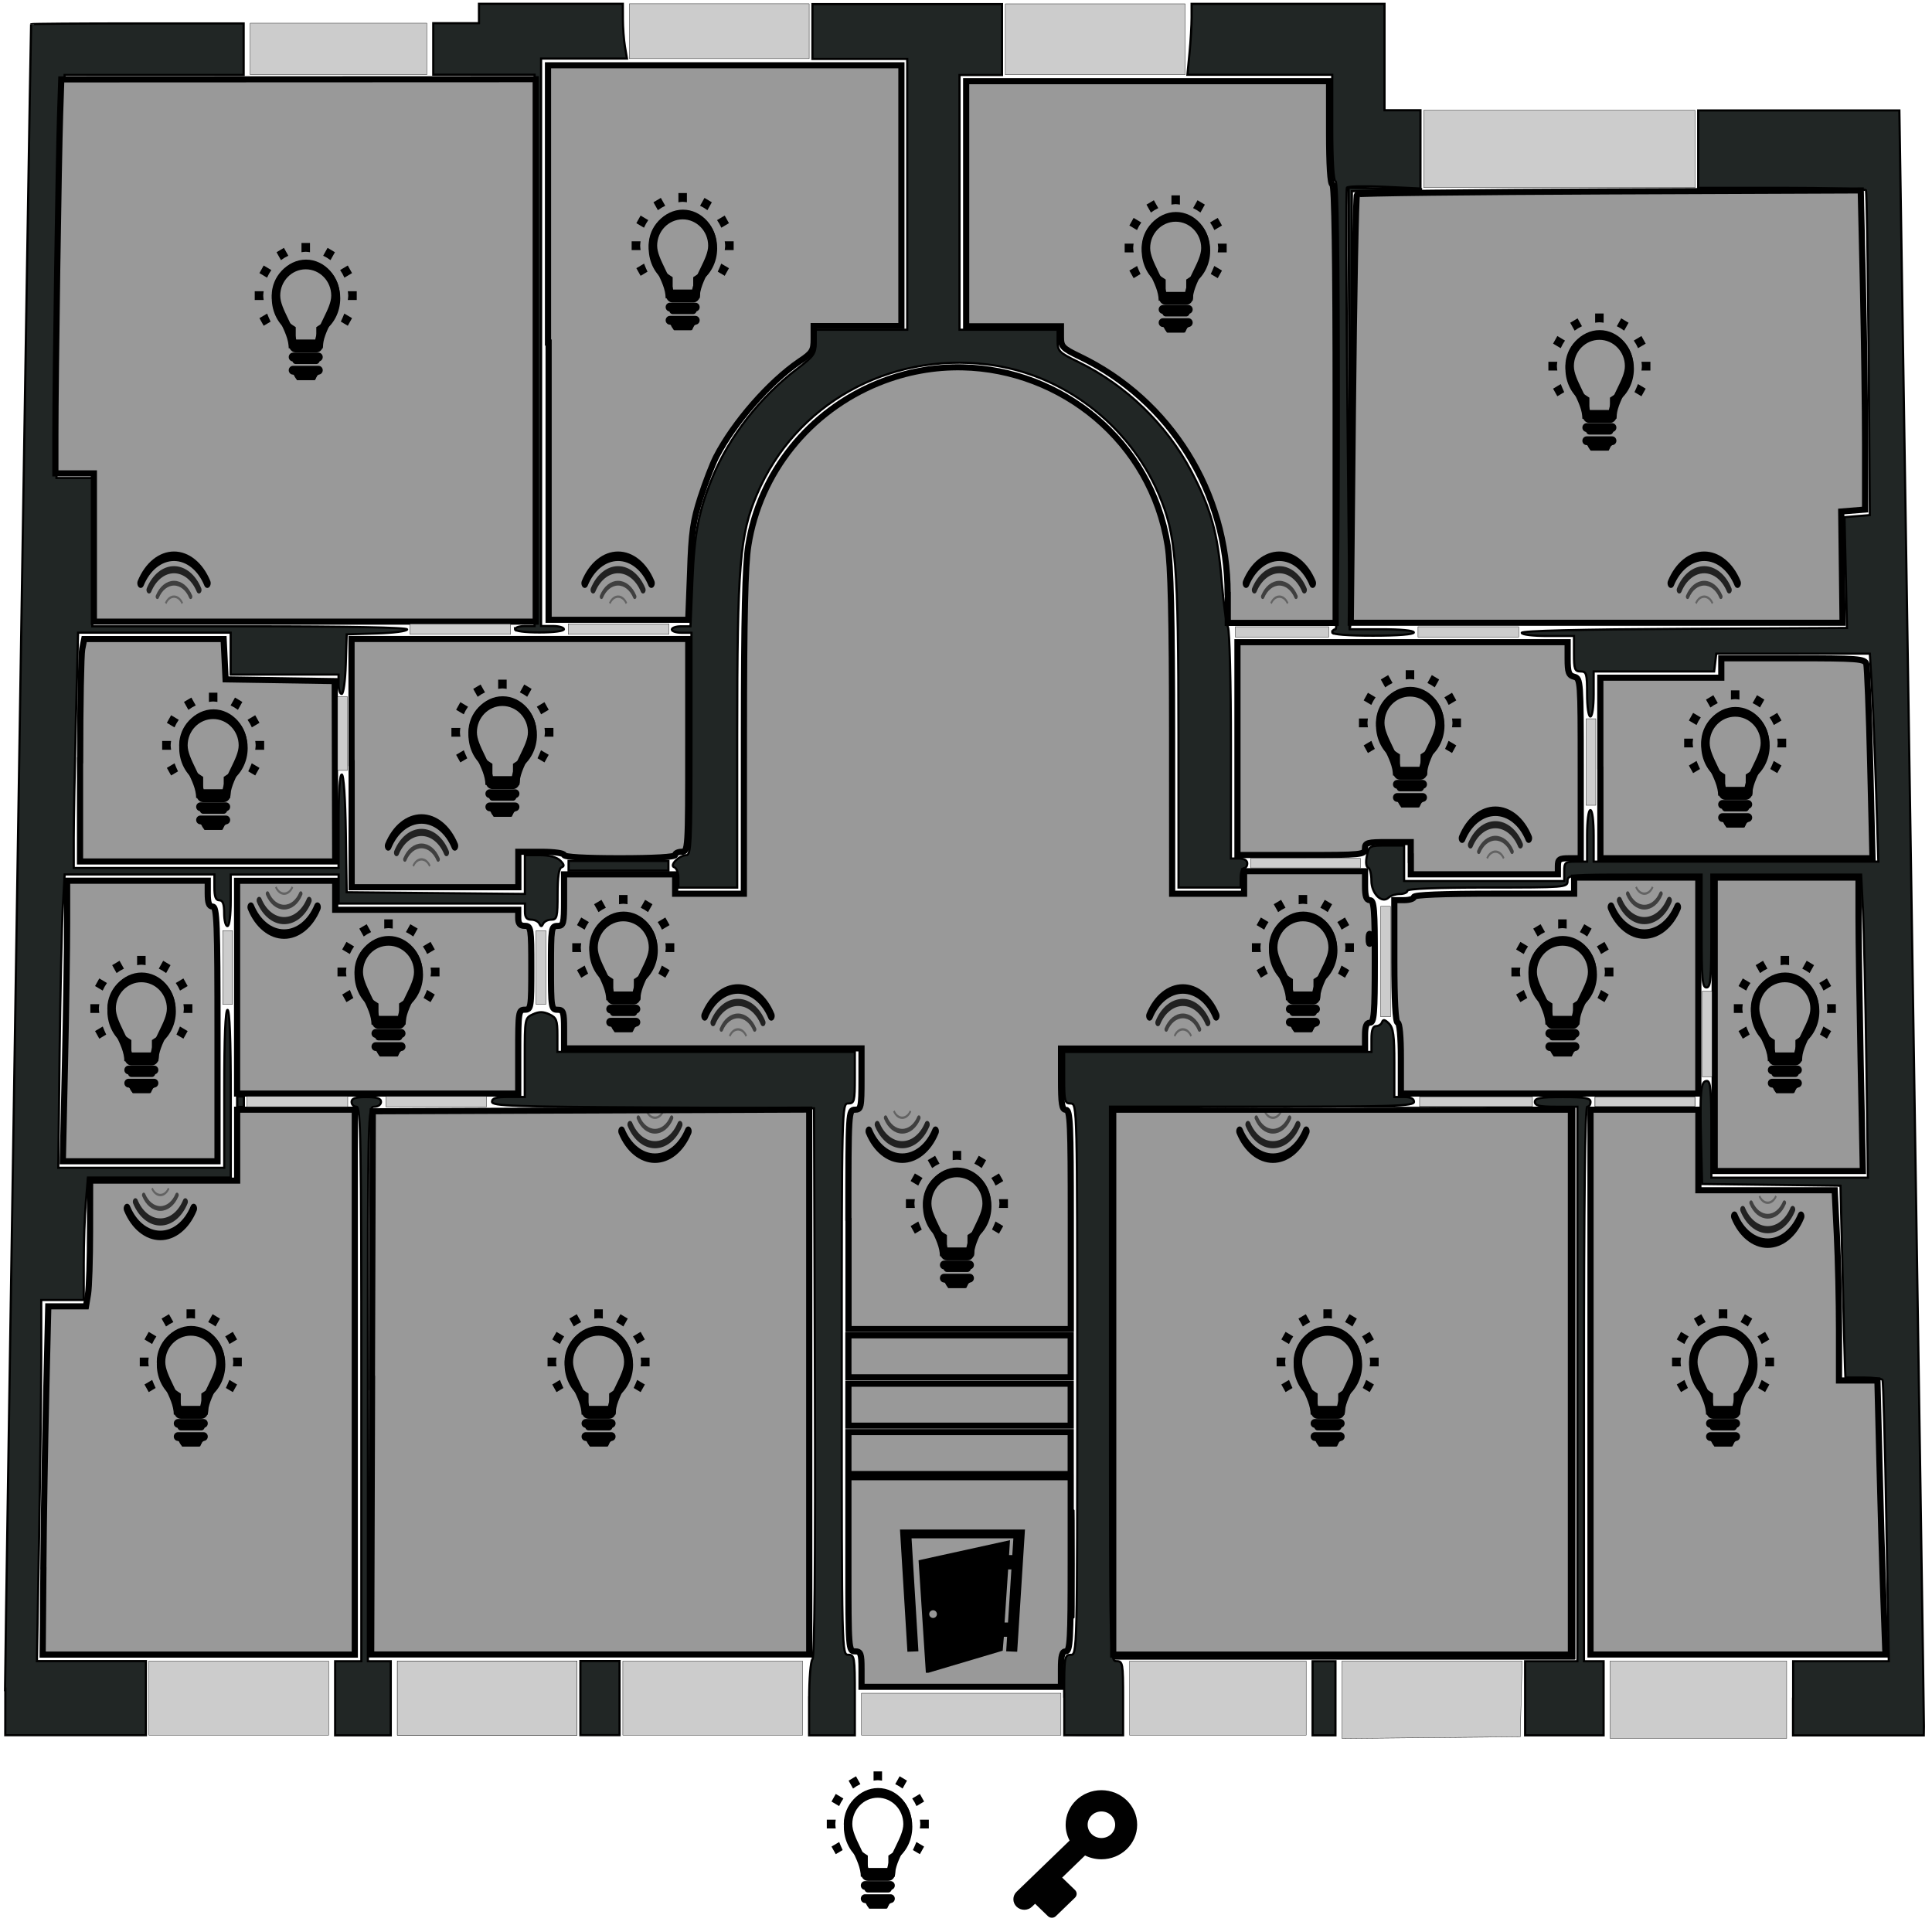 <?xml version="1.0" encoding="UTF-8" standalone="no"?>
<svg
   xmlns:dc="http://purl.org/dc/elements/1.1/"
   xmlns:cc="http://creativecommons.org/ns#"
   xmlns:rdf="http://www.w3.org/1999/02/22-rdf-syntax-ns#"
   xmlns:svg="http://www.w3.org/2000/svg"
   xmlns="http://www.w3.org/2000/svg"
   xmlns:xlink="http://www.w3.org/1999/xlink"
   xmlns:sodipodi="http://sodipodi.sourceforge.net/DTD/sodipodi-0.dtd"
   xmlns:inkscape="http://www.inkscape.org/namespaces/inkscape"
   viewBox="0 0 500 500"
   background="#f6f6f6"
   version="1.1"
   id="svg3336"
   inkscape:version="0.91 r13725"
   sodipodi:docname="firstfloor.svg">
  <sodipodi:namedview
     pagecolor="#ffffff"
     bordercolor="#666666"
     borderopacity="1"
     objecttolerance="10"
     gridtolerance="10"
     guidetolerance="10"
     inkscape:pageopacity="0"
     inkscape:pageshadow="2"
     inkscape:window-width="1920"
     inkscape:window-height="1135"
     id="namedview3554"
     showgrid="false"
     inkscape:zoom="1.644"
     inkscape:cx="245.82352"
     inkscape:cy="199.37198"
     inkscape:window-x="1015"
     inkscape:window-y="-9"
     inkscape:window-maximized="1"
     inkscape:current-layer="bulbs" />
  <style
     type="text/css"
     id="style3340">

    #walls path {
        opacity: 1;
        fill: #212625;
        fill-opacity: 1;
        fill-rule: nonzero;
        stroke: #000000;
        stroke-width: 0.353px;
        stroke-linecap: round;
        stroke-linejoin: miter;
        stroke-miterlimit: 4;
        stroke-dasharray: none;
        stroke-opacity: 1
    }

    #rooms path {
        opacity: 1;
        fill: #999999;
        fill-opacity: 1;
        stroke: #000000;
    }

    #rooms path:hover {
        opacity: 0.5;
    }

    #rooms rect {
        fill: #cccccc;
        opacity: 0;
    }

    #windows path {
        opacity: 1;
        fill: #cccccc;
        fill-opacity: 1;
        stroke: #000000;
        stroke-width: 0.053;
        stroke-miterlimit: 4;
        stroke-dasharray: none;
        stroke-opacity: 1
    }

</style>
  <defs
     id="defs3342">
    <symbol
       id="bulb_off">
      <path
         d="m 308.602,427.361 c 0,7.797 -5.763,14.106 -12.886,14.106 l -77.314,0 c -7.123,0 -12.886,-6.309 -12.886,-14.106 0,-7.797 5.763,-14.106 12.886,-14.106 l 77.314,0 c 7.123,0 12.886,6.309 12.886,14.106 z m -12.886,28.213 -77.314,0 c -7.123,0 -12.886,6.309 -12.886,14.106 0,7.797 5.763,14.106 12.886,14.106 0,15.595 11.527,28.213 25.771,28.213 l 25.771,0 c 14.245,0 25.771,-12.619 25.771,-28.213 7.123,0 12.886,-6.309 12.886,-14.106 0,-7.797 -5.763,-14.106 -12.886,-14.106 z M 257.059,88.806 c 56.853,0 103.085,50.64 103.085,112.852 0,40.225 -19.303,76.539 -51.618,97.119 l -12.81,8.155 0,16.228 0,47.775 -77.314,0 0,-47.775 0,-16.2 -12.81,-8.183 c -32.34,-20.609 -51.618,-56.921 -51.618,-97.119 0,-62.211 46.258,-112.852 103.085,-112.852 m 0,-28.213 c -71.173,0 -128.856,63.148 -128.856,141.065 0,52.073 26.073,97.037 64.428,121.503 l 0,47.774 c 0,15.595 11.527,28.213 25.771,28.213 l 77.314,0 c 14.219,0 25.771,-12.619 25.771,-28.213 l 0,-47.775 c 38.355,-24.439 64.428,-69.43 64.428,-121.503 0,-77.915 -57.683,-141.064 -128.856,-141.064 l 0,0 z"
         id="path3345" />
    </symbol>
    <symbol
       id="bulb_on">
      <path
         d="M256 64c-70.688 0-128 57.313-128 128 0 64 64 129 64 192h128c0-65 64-128 64-192C384 121.313 326.688 64 256 64zM323.594 272.906c-12.75 25.344-25.781 51.344-31.938 79.094h-71.469c-6.156-26.906-18.906-52.5-31.375-77.5C174 244.719 160 216.594 160 192c0-52.938 43.063-96 96-96s96 43.063 96 96C352 216.313 338.188 243.813 323.594 272.906zM320 464c0 8.844-7.156 16-16 16h-2.938c-6.594 18.625-24.188 32-45.063 32s-38.469-13.375-45.063-32H208c-8.844 0-16-7.156-16-16s7.156-16 16-16h96C312.844 448 320 455.156 320 464zM320 416c0 8.844-7.156 16-16 16h-96c-8.844 0-16-7.156-16-16s7.156-16 16-16h96C312.844 400 320 407.156 320 416zM97.719 82.125l28.813 16.656c-6.25 8.656-11.656 17.844-16.094 27.656l-28.719-16.563L97.719 82.125zM256 32c-5.5 0-10.656 1.063-16 1.625V0h32v33.625C266.656 33.063 261.5 32 256 32zM162.781 62.531l-16.656-28.813 27.75-16 16.563 28.719C180.625 50.875 171.438 56.281 162.781 62.531zM401.594 126.438c-4.438-9.813-9.875-19-16.125-27.656l28.813-16.656 16 27.75L401.594 126.438zM349.219 62.5c-8.625-6.219-17.844-11.625-27.625-16.063l16.563-28.719 27.688 16L349.219 62.5zM97.688 208H64v-32h33.625C97.063 181.344 96 186.5 96 192 96 197.438 97.063 202.688 97.688 208zM448 176v32h-33.688c0.625-5.313 1.688-10.563 1.688-16 0-5.5-1.063-10.656-1.625-16H448zM401.219 257.375l29.063 16.75-16 27.719-26.188-15.125C392.813 277.063 397.188 267.313 401.219 257.375zM110.656 257.438c3.969 9.938 8.344 19.75 13.031 29.438l-25.969 14.969-16-27.719L110.656 257.438z"
         id="path3348" />
    </symbol>
    <symbol
       id="key">
      <path
         clip-rule="evenodd"
         d="M56.629 379.2c-14.09 14.071-14.09 36.975 0 51.055 14.08 14.087 36.981 14.087 50.965 0l10.177-10.08 42.438 42.428c7.257 7.268 18.888 7.268 26.155 0l63.244-63.244c7.268-7.255 7.268-18.89 0-26.157l-42.429-42.427 75.586-75.682c16.174 8.357 34.61 13.075 54.059 13.075 65.234 0 118.111-52.869 118.111-118.109 0-65.232-52.877-118.111-118.111-118.111-65.238 0-118.11 52.879-118.11 118.111 0 19.449 4.721 37.886 13.077 54.06L56.629 379.2zM291.396 150.059c0-25.075 20.354-45.429 45.427-45.429 25.076 0 45.426 20.354 45.426 45.429s-20.35 45.426-45.426 45.426C311.751 195.485 291.396 175.133 291.396 150.059z"
         fill="#010101"
         fill-rule="evenodd"
         id="path3351" />
    </symbol>
    <symbol
       id="motion">
      <g
         transform="matrix(0.347,0,0,0.478,-74.452,-188.2)"
         id="g3354">
        <path
           d="M222.093 450C234.752 428.074 258.147 414.567 283.465 414.567 308.783 414.567 332.177 428.074 344.836 450"
           style="fill:none;stroke-linecap:round;stroke-linejoin:round;stroke-width:12.5;stroke:#000"
           id="path3356" />
        <path
           d="M237.436 458.858C246.93 442.414 264.476 432.283 283.465 432.283 302.453 432.283 319.999 442.414 329.493 458.858"
           style="fill:none;stroke-linecap:round;stroke-linejoin:round;stroke-opacity:0.784;stroke-width:9.375;stroke:#000"
           id="path3358" />
        <path
           d="M252.779 467.717C259.108 456.753 270.806 450 283.465 450 296.124 450 307.821 456.753 314.151 467.717"
           style="fill:none;stroke-linecap:round;stroke-linejoin:round;stroke-opacity:0.588;stroke-width:6.25;stroke:#000"
           id="path3360" />
        <path
           d="M268.122 476.575C271.286 471.093 277.135 467.717 283.465 467.717 289.794 467.717 295.643 471.093 298.808 476.575"
           style="fill:none;stroke-opacity:0.353;stroke-width:3.125;stroke:#000"
           id="path3362" />
      </g>
    </symbol>
    <symbol
       id="doors">
      <path
         d="M76.945 0l20.75 426.728 30.726-1.492L109.239 30.762h284.112l-2.973 58.468-9.053-0.002 2.65-52.072-255.164 70.203 20.489 395.301 214.285-79.586 3.213-48.492h9.072l-2.574 50.619 30.726 1.562L425.715 0H76.945zM169.295 308.826c-5.922 0-10.723-6.045-10.723-13.504 0-7.455 4.801-13.5 10.723-13.5 5.922 0 10.723 6.045 10.723 13.5C180.018 302.781 175.217 308.826 169.295 308.826zM368.844 324.623l9.939-185.441 9.057 0.002-9.428 185.441L368.844 324.623z"
         id="path3365" />
    </symbol>
  </defs>
  <g
     id="walls"
     transform="matrix(1.599,0,0,1.577,176.841,-386.03)">
    <path
       d="m -18.57,386.87 0,-0.79 8.08,0 8.08,0 0,0.79 0,0.79 -8.08,0 -8.08,0 0,-0.79 z m -53.62,38.71 0,-0.85 0.53,0 0.53,0 0,0.85 0,0.85 -0.53,0 -0.53,0 0,-0.85"
       id="path3368"
       inkscape:connector-curvature="0"
       style="opacity:1;fill:#212625;fill-opacity:1;fill-rule:nonzero;stroke:#000000;stroke-width:0.353px;stroke-linecap:round;stroke-linejoin:miter;stroke-miterlimit:4;stroke-dasharray:none;stroke-opacity:1" />
    <path
       d="m -72.19,425.58 0,-0.85 0.53,0 0.53,0 0,0.85 0,0.85 -0.53,0 -0.53,0 0,-0.85 z"
       id="path3370"
       inkscape:connector-curvature="0"
       style="opacity:1;fill:#212625;fill-opacity:1;fill-rule:nonzero;stroke:#000000;stroke-width:0.353px;stroke-linecap:round;stroke-linejoin:miter;stroke-miterlimit:4;stroke-dasharray:none;stroke-opacity:1" />
    <path
       d="m 63.13,501.42 c 0,-7.82 0.02,-11 0.04,-7.06 0.02,3.94 0.02,10.34 0,14.22 -0.02,3.88 -0.04,0.66 -0.04,-7.16 z"
       id="path3372"
       inkscape:connector-curvature="0"
       style="opacity:1;fill:#212625;fill-opacity:1;fill-rule:nonzero;stroke:#000000;stroke-width:0.353px;stroke-linecap:round;stroke-linejoin:miter;stroke-miterlimit:4;stroke-dasharray:none;stroke-opacity:1" />
    <path
       d="m 61.77,529.26 c -0.05,-0.13 -0.05,-2.87 0,-6.07 0.1,-6.39 0.12,-6.59 0.92,-6.72 1.19,-0.21 1.17,0.56 1.17,-45.33 0,-39.82 -0.05,-43.84 -0.54,-44.85 -0.12,-0.24 -0.37,-0.44 -0.67,-0.52 -0.26,-0.07 -0.56,-0.27 -0.65,-0.45 -0.12,-0.22 -0.18,-1.49 -0.19,-4.03 l -0.01,-3.71 24.85,-0.04 24.85,-0.04 0,-1.52 c 0,-1.99 0.16,-2.56 0.74,-2.68 0.44,-0.09 0.94,-0.48 1.08,-0.86 0.11,-0.31 1.12,0.71 1.32,1.35 0.11,0.34 0.19,2.42 0.23,5.82 l 0.06,5.3 0.99,0 c 0.54,0 1.23,0.07 1.53,0.15 0.7,0.19 0.85,0.55 0.32,0.75 -0.86,0.33 -7.27,0.43 -27.57,0.43 l -21.23,0 0.06,44.41 c 0.06,44.29 0.08,46.07 0.54,46.63 0.09,0.1 0.35,0.23 0.59,0.27 0.79,0.16 0.81,0.29 0.87,6.36 l 0.06,5.59 -4.61,0 c -4.13,0 -4.62,-0.03 -4.71,-0.24 z"
       id="path3374"
       inkscape:connector-curvature="0"
       style="opacity:1;fill:#212625;fill-opacity:1;fill-rule:nonzero;stroke:#000000;stroke-width:0.353px;stroke-linecap:round;stroke-linejoin:miter;stroke-miterlimit:4;stroke-dasharray:none;stroke-opacity:1" />
    <path
       d="m 144.22,516.98 c -2.76,0 -5.53,0 -8.29,0 m -29.84,0 c -1.59,0 -3.17,0 -4.76,0 m 4.76,0 c 9.95,0 19.9,0 29.84,0 m -34.61,0 c -9.93,0 -19.85,0 -29.78,0 m 47.37,-90.37 c -16.55,0 -33.11,0 -49.66,0 m 0,0 c 0,30.12 0,60.25 0,90.37 m 2.29,0 c -0.76,0 -1.53,0 -2.29,0 m 74.96,0 c 0,-30.12 0,-60.25 0,-90.37 m 0,0 c -2.19,0 -4.38,0 -6.57,0 m -18.74,0 c 6.25,0 12.49,0 18.74,0"
       id="path3376"
       inkscape:connector-curvature="0"
       style="opacity:1;fill:#212625;fill-opacity:1;fill-rule:nonzero;stroke:#000000;stroke-width:0.353px;stroke-linecap:round;stroke-linejoin:miter;stroke-miterlimit:4;stroke-dasharray:none;stroke-opacity:1" />
    <path
       d="m 61.64,522.97 c 0,-6.26 0.06,-6.61 1.06,-6.61 1.05,0 1.06,-0.35 1.06,-45.24 0,-44.89 -0.01,-45.24 -1.06,-45.24 -0.97,0 -1.06,-0.35 -1.06,-4.23 l 0,-4.23 24.87,0 24.87,0 0,-2.12 c 0,-1.47 0.23,-2.12 0.75,-2.12 0.41,0 0.85,-0.3 0.97,-0.66 0.16,-0.48 0.46,-0.42 1.1,0.23 0.71,0.71 0.88,1.96 0.88,6.48 l 0,5.59 1.59,0 c 1.06,0 1.59,0.26 1.59,0.79 0,0.69 -3.09,0.79 -24.6,0.79 l -24.6,0 0,45.5 c 0,45.15 0.01,45.5 1.06,45.5 1,0 1.06,0.35 1.06,6.08 l 0,6.08 -4.76,0 -4.76,0 0,-6.61 z"
       id="path3378"
       inkscape:connector-curvature="0"
       style="opacity:1;fill:#212625;fill-opacity:1;fill-rule:nonzero;stroke:#000000;stroke-width:0.353px;stroke-linecap:round;stroke-linejoin:miter;stroke-miterlimit:4;stroke-dasharray:none;stroke-opacity:1" />
    <path
       d="m 179.63,523.49 0,-6.08 7.74,0 7.74,0 -0.39,-22.88 c -0.21,-12.59 -0.5,-23.06 -0.63,-23.28 -0.13,-0.22 -1.53,-0.4 -3.12,-0.4 l -2.88,0 -0.07,-1.72 c -0.04,-0.95 -0.22,-8.03 -0.4,-15.74 l -0.33,-14.02 -11.2,-0.14 -11.2,-0.14 -0.17,-7 c -0.2,-8.23 -0.05,-9.91 0.94,-9.91 0.59,0 0.73,1.52 0.73,7.94 l 0,7.94 12.67,0 12.67,0 -0.25,-18.92 c -0.14,-10.4 -0.39,-21.59 -0.55,-24.87 l -0.3,-5.95 -12.12,0 -12.12,0 0,9.26 c 0,7.88 -0.12,9.26 -0.79,9.26 -0.68,0 -0.79,-1.38 -0.79,-9.26 l 0,-9.26 -10.85,0 c -10.49,0 -10.85,0.03 -10.85,1.06 0,1.03 -0.35,1.06 -12.96,1.06 -8.29,0 -12.96,0.19 -12.96,0.53 0,0.29 -0.55,0.53 -1.22,0.53 -0.67,0 -1.47,0.26 -1.79,0.57 -1.09,1.09 -2.81,-0.6 -2.81,-2.77 0,-1.07 -0.24,-2.03 -0.54,-2.13 -0.32,-0.11 -0.4,-0.89 -0.2,-1.9 0.34,-1.68 0.4,-1.72 3.19,-1.72 l 2.84,0 0,2.91 0,2.91 12.96,0 12.96,0 0,-1.59 c 0,-1.46 0.15,-1.59 1.85,-1.59 l 1.85,0 0,-4.23 c 0,-2.47 0.22,-4.23 0.53,-4.23 0.31,0 0.53,1.76 0.53,4.23 l 0,4.23 23.04,0 23.04,0 -0.36,-11.51 c -0.2,-6.33 -0.51,-14.01 -0.69,-17.06 l -0.33,-5.56 -12.43,0 -12.43,0 -0.17,1.46 -0.17,1.46 -9.75,0 -9.75,0 0,3.7 c 0,2.12 -0.23,3.7 -0.53,3.7 -0.3,0 -0.53,-1.59 -0.53,-3.7 0,-3.35 -0.1,-3.7 -1.06,-3.7 -0.93,0 -1.06,-0.35 -1.06,-2.91 l 0,-2.91 -4.23,0 c -2.44,0 -4.23,-0.22 -4.23,-0.52 0,-0.34 9.38,-0.57 26.32,-0.66 l 26.32,-0.14 -0.2,-9.09 -0.2,-9.09 2.05,-0.17 2.05,-0.17 -0.2,-26.46 c -0.11,-14.55 -0.3,-26.63 -0.43,-26.85 -0.12,-0.22 -6.28,-0.4 -13.69,-0.4 l -13.46,0 0,-6.35 0,-6.35 16.28,0 16.28,0 2,131.88 c 1.1,72.53 1.99,132.53 1.97,133.33 l -0.02,1.46 -10.58,0 -10.58,0 0,-6.08 z"
       id="path3380"
       inkscape:connector-curvature="0"
       style="opacity:1;fill:#212625;fill-opacity:1;fill-rule:nonzero;stroke:#000000;stroke-width:0.353px;stroke-linecap:round;stroke-linejoin:miter;stroke-miterlimit:4;stroke-dasharray:none;stroke-opacity:1" />
    <path
       d="m -0.79,388.88 c 0,-0.85 -0.3,-1.64 -0.66,-1.76 -0.87,-0.29 0.78,-1.99 1.94,-1.99 0.74,0 0.83,-2.01 0.83,-18.25 l 0,-18.25 -1.59,0 c -0.87,0 -1.59,-0.24 -1.59,-0.53 0,-0.29 0.68,-0.53 1.51,-0.53 l 1.51,0 0.31,-7.54 c 0.32,-7.72 1.02,-11.4 3.25,-16.91 2.69,-6.67 7.72,-13.19 13.75,-17.84 2.68,-2.07 2.95,-2.46 2.95,-4.33 l 0,-2.05 7.41,0 7.41,0 0,-22.22 0,-22.22 -7.67,0 -7.67,0 0,-4.5 0,-4.5 15.34,0 15.34,0 0,5.82 0,5.82 -3.44,0 -3.44,0 0,20.9 0,20.9 7.94,0 7.94,0 0,1.82 c 0,1.7 0.21,1.92 3.31,3.45 7.74,3.81 14.35,10.29 18.32,17.97 3.19,6.14 4.27,10.09 4.9,17.77 0.31,3.78 0.77,7.29 1.04,7.8 0.26,0.51 0.48,9.26 0.48,19.44 l 0,18.53 1.32,0 c 0.82,0 1.32,0.3 1.32,0.79 0,0.44 -0.24,0.79 -0.53,0.79 -0.29,0 -0.53,0.71 -0.53,1.59 l 0,1.59 -5.03,0 -5.03,0 -0.01,-25 c -0.01,-28.27 -0.38,-32.91 -3.19,-39.55 -4.86,-11.51 -15.64,-19.8 -27.71,-21.29 -16.1,-2 -31.1,6.54 -37.3,21.25 -2.81,6.66 -3.22,11.69 -3.22,39.82 l 0,24.78 -4.76,0 -4.76,0 0,-1.54 z"
       id="path3382"
       inkscape:connector-curvature="0"
       style="opacity:1;fill:#212625;fill-opacity:1;fill-rule:nonzero;stroke:#000000;stroke-width:0.353px;stroke-linecap:round;stroke-linejoin:miter;stroke-miterlimit:4;stroke-dasharray:none;stroke-opacity:1" />
    <path
       d="m 107.8,311.72 -0.13,-36.11 5.95,0.11 5.95,0.11 -5.68,0.17 -5.68,0.17 -0.14,35.83 -0.14,35.83 -0.13,-36.11 z"
       id="path3384"
       inkscape:connector-curvature="0"
       style="opacity:1;fill:#212625;fill-opacity:1;fill-rule:nonzero;stroke:#000000;stroke-width:0.353px;stroke-linecap:round;stroke-linejoin:miter;stroke-miterlimit:4;stroke-dasharray:none;stroke-opacity:1" />
    <path
       d="m 20.37,523.6 c 0,-3.3 0.24,-6.22 0.53,-6.51 0.35,-0.35 0.49,-15.87 0.4,-45.48 L 21.16,426.67 -4.9,426.53 c -22.68,-0.12 -26.06,-0.24 -26.06,-0.93 0,-0.59 0.65,-0.79 2.65,-0.79 l 2.65,0 0,-6.48 c 0,-6.39 0.02,-6.49 1.32,-7.09 1,-0.46 1.64,-0.46 2.64,0 1.16,0.54 1.32,0.95 1.32,3.39 l 0,2.78 24.07,0 24.07,0 0,4.23 c 0,3.88 -0.09,4.23 -1.06,4.23 -1.05,0 -1.06,0.35 -1.06,45.24 0,44.89 0.01,45.24 1.06,45.24 1,0 1.06,0.35 1.06,6.61 l 0,6.61 -3.7,0 -3.7,0 0,-5.98 z"
       id="path3386"
       inkscape:connector-curvature="0"
       style="opacity:1;fill:#212625;fill-opacity:1;fill-rule:nonzero;stroke:#000000;stroke-width:0.353px;stroke-linecap:round;stroke-linejoin:miter;stroke-miterlimit:4;stroke-dasharray:none;stroke-opacity:1" />
    <path
       d="m -109.78,522.04 c 0,-5.2 4.11,-271.41 4.22,-273.28 0,-0.07 7.75,-0.13 17.2,-0.13 l 17.2,0 0,4.23 0,4.23 -14.49,0 -14.49,0 -0.33,13.89 c -0.18,7.64 -0.48,22.52 -0.66,33.07 l -0.33,19.18 3.28,0 3.28,0 -0.38,12.17 -0.38,12.17 25.48,0 c 15.97,0 25.48,0.19 25.48,0.51 0,0.28 -2.2,0.58 -4.89,0.66 l -4.89,0.15 -0.15,4.89 c -0.08,2.69 -0.38,4.89 -0.66,4.89 -0.28,0 -0.51,-0.71 -0.51,-1.59 l 0,-1.59 -8.73,0 -8.73,0 0,-3.44 0,-3.44 -12.35,0 -12.35,0 -0.35,14.37 c -0.19,7.9 -0.35,16.59 -0.35,19.31 l 0,4.94 21.43,0 21.43,0 0,-7.67 c 0,-4.64 0.2,-7.67 0.52,-7.67 0.31,0 0.57,3.82 0.66,9.66 l 0.14,9.66 14.42,0.14 14.42,0.14 0,-3.18 0,-3.18 2.42,0 c 1.55,0 2.73,0.32 3.3,0.88 0.64,0.64 0.7,0.94 0.23,1.1 -0.45,0.15 -0.66,1.54 -0.66,4.41 0,3.78 -0.1,4.19 -1.01,4.19 -0.56,0 -1.15,0.3 -1.32,0.66 -0.25,0.53 -0.37,0.53 -0.62,0 -0.17,-0.36 -0.76,-0.66 -1.32,-0.66 -0.73,0 -1.01,-0.37 -1.01,-1.32 l 0,-1.32 -15.08,0 -15.08,0 0,-2.38 0,-2.38 -8.73,0 -8.73,0 0,4.23 c 0,2.47 -0.22,4.23 -0.53,4.23 -0.29,0 -0.53,-0.95 -0.53,-2.12 0,-1.53 -0.22,-2.12 -0.79,-2.12 -0.57,0 -0.79,-0.59 -0.79,-2.12 l 0,-2.12 -12.12,0 -12.12,0 -0.3,5.42 c -0.17,2.98 -0.4,13.82 -0.52,24.07 l -0.21,18.65 13.43,0 13.43,0 0,-12.96 c 0,-8.29 0.19,-12.96 0.53,-12.96 0.34,0 0.53,4.94 0.53,13.76 l 0,13.76 -11.56,0 -11.56,0 -0.34,4.05 c -0.19,2.23 -0.34,6.75 -0.34,10.05 l 0,6 -3.44,0 -3.44,0 0,9.39 c 0,5.17 -0.16,18.5 -0.35,29.63 l -0.35,20.24 8.82,0 8.82,0 0,6.08 0,6.08 -11.38,0 -11.38,0 0.01,-7.54 z"
       id="path3388"
       inkscape:connector-curvature="0"
       style="opacity:1;fill:#212625;fill-opacity:1;fill-rule:nonzero;stroke:#000000;stroke-width:0.353px;stroke-linecap:round;stroke-linejoin:miter;stroke-miterlimit:4;stroke-dasharray:none;stroke-opacity:1" />
    <path
       d="m -56.35,523.49 0,-6.08 2.12,0 2.12,0 0,-45.5 c 0,-40.09 -0.09,-45.5 -0.79,-45.5 -0.44,0 -0.79,-0.36 -0.79,-0.79 0,-0.59 0.62,-0.79 2.38,-0.79 1.76,0 2.38,0.21 2.38,0.79 0,0.44 -0.47,0.79 -1.06,0.79 -1.05,0 -1.06,0.35 -1.06,45.5 l 0,45.5 1.85,0 1.85,0 0,6.08 0,6.08 -4.5,0 -4.5,0 0,-6.08 z"
       id="path3390"
       inkscape:connector-curvature="0"
       style="opacity:1;fill:#212625;fill-opacity:1;fill-rule:nonzero;stroke:#000000;stroke-width:0.353px;stroke-linecap:round;stroke-linejoin:miter;stroke-miterlimit:4;stroke-dasharray:none;stroke-opacity:1" />
    <path
       d="m 136.25,523.49 0,-6.08 4.23,0 4.23,0 0,-45.5 0,-45.5 -3.44,0 c -2.7,0 -3.44,-0.17 -3.44,-0.79 0,-0.64 0.85,-0.79 4.5,-0.79 3.64,0 4.5,0.15 4.5,0.79 0,0.44 -0.24,0.79 -0.53,0.79 -0.35,0 -0.53,15.52 -0.53,45.5 l 0,45.5 1.59,0 1.59,0 0,6.08 0,6.08 -6.35,0 -6.35,0 0,-6.08 z"
       id="path3392"
       inkscape:connector-curvature="0"
       style="opacity:1;fill:#212625;fill-opacity:1;fill-rule:nonzero;stroke:#000000;stroke-width:0.353px;stroke-linecap:round;stroke-linejoin:miter;stroke-miterlimit:4;stroke-dasharray:none;stroke-opacity:1" />
    <path
       d="m 101.85,523.49 0,-6.08 1.85,0 1.85,0 0,6.08 0,6.08 -1.85,0 -1.85,0 0,-6.08 z"
       id="path3394"
       inkscape:connector-curvature="0"
       style="opacity:1;fill:#212625;fill-opacity:1;fill-rule:nonzero;stroke:#000000;stroke-width:0.353px;stroke-linecap:round;stroke-linejoin:miter;stroke-miterlimit:4;stroke-dasharray:none;stroke-opacity:1" />
    <path
       d="m -27.25,348.06 c 0,-0.29 0.71,-0.53 1.59,-0.53 l 1.59,0 0,-45.24 0,-45.24 -8.2,0 -8.2,0 0,-4.23 0,-4.23 3.7,0 3.7,0 0,-1.59 0,-1.59 11.64,0 11.64,0 0.01,2.51 c 0,1.38 0.15,3.41 0.33,4.5 l 0.33,1.98 -6.95,0 -6.95,0 0,46.56 0,46.56 1.85,0 c 1.02,0 1.85,0.24 1.85,0.53 0,0.31 -1.68,0.53 -3.97,0.53 -2.29,0 -3.97,-0.22 -3.97,-0.53 z"
       id="path3396"
       inkscape:connector-curvature="0"
       style="opacity:1;fill:#212625;fill-opacity:1;fill-rule:nonzero;stroke:#000000;stroke-width:0.353px;stroke-linecap:round;stroke-linejoin:miter;stroke-miterlimit:4;stroke-dasharray:none;stroke-opacity:1" />
    <path
       d="m 105.03,348.59 c 0,-0.29 0.24,-0.53 0.53,-0.53 0.35,0 0.53,-12.61 0.53,-36.77 0,-24.16 -0.18,-36.77 -0.53,-36.77 -0.33,0 -0.53,-3.26 -0.53,-8.73 l 0,-8.73 -11.72,0 -11.72,0 0.34,-3.57 c 0.19,-1.96 0.34,-4.58 0.34,-5.82 l 0,-2.25 15.61,0 15.61,0 0,8.73 0,8.73 2.91,0 2.91,0 0,6.42 0,6.42 -5.83,-0.28 c -3.21,-0.15 -5.94,-0.09 -6.08,0.14 -0.14,0.23 -0.1,16.63 0.09,36.44 l 0.35,36.03 5.2,0 c 3.12,0 5.2,0.21 5.2,0.53 0,0.32 -2.56,0.53 -6.61,0.53 -4.06,0 -6.61,-0.2 -6.61,-0.53 z"
       id="path3398"
       inkscape:connector-curvature="0"
       style="opacity:1;fill:#212625;fill-opacity:1;fill-rule:nonzero;stroke:#000000;stroke-width:0.353px;stroke-linecap:round;stroke-linejoin:miter;stroke-miterlimit:4;stroke-dasharray:none;stroke-opacity:1" />
    <path
       d="m -16.66,523.46 0,-6.08 3.17,0 3.17,0 0,6.08 0,6.08 -3.17,0 -3.17,0 0,-6.08 z"
       id="path3400"
       inkscape:connector-curvature="0"
       style="opacity:1;fill:#212625;fill-opacity:1;fill-rule:nonzero;stroke:#000000;stroke-width:0.353px;stroke-linecap:round;stroke-linejoin:miter;stroke-miterlimit:4;stroke-dasharray:none;stroke-opacity:1" />
  </g>
  <g
     id="rooms"
     transform="matrix(1.599,0,0,1.577,176.841,-386.03)">
    <path
       id="flat2_room"
       d="m -95.4,334.64 0,-12.164 -3.116,0 -3.116,0 0.002,-6.511 c 0.002,-9.079 0.53,-45.37 0.762,-52.365 l 0.192,-5.785 38.394,-0.016 38.394,-0.016 0,44.51 0,44.51 -35.756,0 -35.756,0 0,-12.164 z"
       inkscape:connector-curvature="0"
       style="opacity:1;fill:#999999;fill-opacity:1;stroke:#000000" />
    <path
       id="flat2_kitchen"
       d="m -21.9,301 0,-45.5 28.6,0 28.6,0 0,21.4 0,21.4 -7.1,0 -7.1,0 0,2.1 c 0,1.9 -0.2,2.3 -2.3,3.7 -4.9,3.4 -10.6,10 -13.5,15.7 -0.6,1.2 -1.7,4.1 -2.5,6.6 -1.2,3.8 -1.5,5.7 -1.7,12.3 l -0.3,7.8 -11.3,0 -11.3,0 0,-45.5 z"
       inkscape:connector-curvature="0"
       style="opacity:1;fill:#999999;fill-opacity:1;stroke:#000000" />
    <path
       id="flat2_toilet"
       d="m -97.62,369.56 c 0,-9.13 0.15,-17.34 0.33,-18.25 l 0.33,-1.65 11.28,0 11.28,0 0.16,3.31 0.16,3.31 8.83,0.14 8.83,0.14 0.04,14.8 0.04,14.8 -20.65,0 -20.65,0 0,-16.6 z"
       inkscape:connector-curvature="0"
       style="opacity:1;fill:#999999;fill-opacity:1;stroke:#000000" />
    <path
       id="flat2_corridor"
       d="m -53.7,370.02 0,-20.37 27.25,0 27.25,0 0,17.46 c 0,17.11 -0.02,17.46 -1.06,17.46 -0.58,0 -1.06,0.24 -1.06,0.53 0,0.33 -3.35,0.53 -8.99,0.53 -5.64,0 -8.99,-0.2 -8.99,-0.53 0,-0.3 -1.59,-0.53 -3.7,-0.53 l -3.7,0 0,2.91 0,2.91 -13.49,0 -13.49,0 0,-20.37 z"
       inkscape:connector-curvature="0"
       style="opacity:1;fill:#999999;fill-opacity:1;stroke:#000000" />
    <path
       id="flat1_corridor"
       d="m -72.22,406.79 0,-17.46 7.94,0 7.94,0 0,2.38 0,2.38 14.81,0 14.81,0 0,1.32 c 0,0.97 0.28,1.32 1.06,1.32 1,0 1.06,0.35 1.06,6.88 0,6.53 -0.05,6.88 -1.06,6.88 -1,0 -1.06,0.35 -1.06,6.88 l 0,6.88 -22.75,0 -22.75,0 0,-17.46 z"
       inkscape:connector-curvature="0"
       style="opacity:1;fill:#999999;fill-opacity:1;stroke:#000000" />
    <path
       id="flat1_toilet"
       d="m -100.08,419.4 c 0.19,-8.78 0.35,-19.13 0.35,-23.02 l 0,-7.06 11.38,0 11.38,0 0,2.12 c 0,1.53 0.22,2.12 0.79,2.12 0.69,0 0.79,2.67 0.79,20.9 l 0,20.9 -12.52,0 -12.52,0 0.35,-15.96 z"
       inkscape:connector-curvature="0"
       style="opacity:1;fill:#999999;fill-opacity:1;stroke:#000000" />
    <path
       id="flat1_kitchen"
       d="m -103.58,502.16 c 0.06,-7.78 0.27,-20.64 0.46,-28.57 l 0.34,-14.42 3.05,0 3.05,0 0.33,-1.98 c 0.18,-1.09 0.33,-5.73 0.33,-10.32 l 0.01,-8.33 11.9,0 11.9,0 0,-5.82 0,-5.82 9.52,0 9.52,0 0,44.71 0,44.71 -25.26,0 -25.26,0 0.12,-14.15 z"
       inkscape:connector-curvature="0"
       style="opacity:1;fill:#999999;fill-opacity:1;stroke:#000000" />
    <path
       id="flat1_room"
       d="m -50.4,471.74 0.14,-44.58 35.32,-0.14 35.32,-0.14 0,44.71 0,44.71 -35.45,0 -35.45,0 0.14,-44.58 z"
       inkscape:connector-curvature="0"
       style="opacity:1;fill:#999999;fill-opacity:1;stroke:#000000" />
    <path
       id="staircase"
       d="m 156.182,60.578 c -4.477,-0.093 -9.063,0.71 -13.525,2.541 -11.26,4.62 -19.279,14.759 -21.119,26.709 -0.51,3.25 -0.701,11.8 -0.711,30.82 l -0.01,26.32 -5.559,0 -5.561,0 0,-1.59 0,-1.59 -8.99,0 -8.99,0 0,4.229 c 0,3.88 -0.091,4.23 -1.061,4.23 -1.01,0 -1.059,0.351 -1.059,6.881 0,6.53 0.059,6.879 1.059,6.879 0.94,0 1.061,0.35 1.061,3.17 l 0,3.17 24.07,0 24.07,0 0,5.031 c 0,4.68 -0.081,5.029 -1.061,5.029 -1.04,0 -1.061,0.35 -1.061,17.99 l 0.021,0.019 0,17.99 17.988,0 17.99,0 0,-17.99 c 0,-15.64 -0.099,-17.99 -0.789,-17.99 -0.65,0 -0.791,-0.909 -0.791,-5.029 l 0,-5.029 24.602,0 24.6,0 0,-2.121 c 0,-1.53 0.219,-2.119 0.789,-2.119 0.67,0 0.791,-1.471 0.791,-10.051 0,-8.58 -0.111,-10.049 -0.791,-10.049 -0.58,0 -0.789,-0.621 -0.789,-2.381 l 0,-2.381 -9.791,0 -9.789,0 0,1.852 0,1.85 -5.82,0 -5.82,0 -0.01,-26.32 c -0.01,-19.02 -0.211,-27.57 -0.711,-30.82 -2.648,-17.156 -17.247,-28.917 -33.234,-29.25 z m 65.93,92.979 c 0.032,0.012 0.068,0.062 0.105,0.152 0.15,0.36 0.15,0.96 0,1.32 -0.15,0.37 -0.27,0.07 -0.27,-0.66 0,-0.547 0.067,-0.849 0.164,-0.812 z m -84.375,65.881 0,3.441 0,3.439 17.99,0 17.99,0 0,-3.439 0,-3.441 -17.99,0 -17.99,0 z m 0,7.941 0,3.439 0,3.439 17.99,0 17.99,0 0,-3.439 0,-3.439 -17.99,0 -17.99,0 z m 0,7.939 0,3.439 0,3.441 17.99,0 17.99,0 0,-3.441 0,-3.439 -17.99,0 -17.99,0 z m 0,7.4 0,14.289 c 0,13.94 0.03,14.291 1.061,14.291 0.93,0 1.061,0.35 1.061,2.91 l 0,2.91 16.139,0 16.141,0 0,-2.91 c 0,-2.23 0.181,-2.91 0.791,-2.91 0.68,0 0.789,-1.941 0.789,-14.291 l 0,-14.289 -17.99,0 -17.99,0 z"
       transform="translate(-111.017,244.492)"
       inkscape:connector-curvature="0"
       style="opacity:1;fill:#999999;fill-opacity:1;stroke:#000000" />
    <path
       id="flat4_room"
       d="m 69.58,471.61 0,-44.71 37.04,0 37.04,0 0,44.71 0,44.71 -37.04,0 -37.04,0 0,-44.71 z"
       inkscape:connector-curvature="0"
       style="opacity:1;fill:#999999;fill-opacity:1;stroke:#000000" />
    <path
       id="flat4_kitchen"
       d="m 146.83,471.61 0,-44.71 8.73,0 8.73,0 0,6.61 0,6.61 11.03,0 11.03,0 0.35,7.23 c 0.19,3.97 0.35,11 0.35,15.61 l 0,8.38 3.11,0 3.11,0 0.33,13.62 c 0.18,7.49 0.47,17.61 0.65,22.49 l 0.32,8.86 -23.87,0 -23.87,0 0,-44.71 z"
       inkscape:connector-curvature="0"
       style="opacity:1;fill:#999999;fill-opacity:1;stroke:#000000" />
    <path
       id="flat4_toilet"
       d="m 166.93,412.88 0,-24.07 11.64,0 11.64,0 0,6.53 c 0,3.59 0.16,14.42 0.35,24.07 l 0.35,17.55 -11.99,0 -11.99,0 0,-24.07 z"
       inkscape:connector-curvature="0"
       style="opacity:1;fill:#999999;fill-opacity:1;stroke:#000000" />
    <path
       id="flat4_corridor"
       d="m 116.14,418.43 c 0,-3.53 -0.21,-5.82 -0.53,-5.82 -0.33,0 -0.53,-3.7 -0.53,-10.05 l 0,-10.05 1.59,0 c 0.87,0 1.59,-0.24 1.59,-0.53 0,-0.34 4.67,-0.53 12.96,-0.53 l 12.96,0 0,-1.32 0,-1.32 10.05,0 10.05,0 0,17.72 0,17.72 -24.07,0 -24.07,0 0,-5.82 z"
       inkscape:connector-curvature="0"
       style="opacity:1;fill:#999999;fill-opacity:1;stroke:#000000" />
    <path
       id="flat3_toilet"
       d="m 148.42,370.81 0,-14.81 9.79,0 9.79,0 0,-1.59 0,-1.59 11.6,0 c 10.6,0 11.63,0.08 11.87,0.93 0.14,0.51 0.43,7.89 0.63,16.4 l 0.37,15.48 -22.02,0 -22.02,0 0,-14.81 z"
       inkscape:connector-curvature="0"
       style="opacity:1;fill:#999999;fill-opacity:1;stroke:#000000" />
    <path
       id="flat3_corridor"
       d="m 117.73,385.63 0,-2.65 -3.7,0 c -3.35,0 -3.7,0.1 -3.7,1.06 0,1.02 -0.35,1.06 -10.32,1.06 l -10.32,0 0,-17.46 0,-17.46 26.72,0 26.72,0 0,2.7 c 0,2.25 0.17,2.74 1.06,2.97 1.03,0.27 1.06,0.72 1.06,15.03 l 0,14.75 -1.85,0 c -1.62,0 -1.85,0.16 -1.85,1.32 l 0,1.32 -11.9,0 -11.9,0 0,-2.65 z"
       inkscape:connector-curvature="0"
       style="opacity:1;fill:#999999;fill-opacity:1;stroke:#000000" />
    <path
       id="flat3_room"
       d="m 108.37,312 c 0.19,-19.25 0.49,-35.14 0.66,-35.32 0.17,-0.17 18.59,-0.39 40.93,-0.48 l 40.61,-0.16 0.35,15.5 c 0.19,8.53 0.35,20.31 0.35,26.19 l 0,10.68 -1.93,0.16 -1.93,0.16 0.11,9.13 0.11,9.13 -39.8,0 -39.8,0 0.34,-35 0,0 z"
       inkscape:connector-curvature="0"
       style="opacity:1;fill:#999999;fill-opacity:1;stroke:#000000" />
    <path
       id="flat3_kitchen"
       d="m 88.1,342.22 c 0,-16.67 -9.28,-31.76 -23.94,-38.92 -2.79,-1.36 -3.04,-1.63 -3.04,-3.23 l 0,-1.74 -7.67,0 -7.67,0 0,-20.11 0,-20.11 29.37,0 29.37,0 0,8.47 c 0,5.29 0.2,8.47 0.53,8.47 0.35,0 0.53,12.35 0.53,35.98 l 0,35.98 -8.73,0 -8.73,0 0,-4.78 z"
       inkscape:connector-curvature="0"
       style="opacity:1;fill:#999999;fill-opacity:1;stroke:#000000" />
    <rect
       id="staircase_right"
       ng-click="state.outputs.bulb_stairsright=!state.outputs.bulb_stairsright"
       width="63.492"
       height="26.455"
       x="47.184"
       y="388.936"
       style="opacity:0;fill:#cccccc" />
    <rect
       id="staircase_left"
       ng-click="state.outputs.bulb_stairsleft=!state.outputs.bulb_stairsleft"
       width="63.492"
       height="26.455"
       x="-18.424"
       y="388.407"
       style="opacity:0;fill:#cccccc" />
    <rect
       id="staircase_enterance"
       ng-click="state.outputs.bulb_enterance=!state.outputs.bulb_enterance"
       width="37.566"
       height="93.651"
       x="26.549"
       y="427.56"
       style="opacity:0;fill:#cccccc" />
  </g>
  <g
     id="windows"
     transform="matrix(1.599,0,0,1.577,176.841,-386.03)">
    <path
       d="m -86.5,523.46 0,-6.08 14.55,0 14.55,0 0,6.08 0,6.08 -14.55,0 -14.55,0 0,-6.08 z m 40.21,0 0,-6.08 14.55,0 14.55,0 0,6.08 0,6.08 -14.55,0 -14.55,0 0,-6.08"
       id="path3424"
       inkscape:connector-curvature="0"
       style="opacity:1;fill:#cccccc;fill-opacity:1;stroke:#000000;stroke-width:0.053;stroke-miterlimit:4;stroke-dasharray:none;stroke-opacity:1" />
    <path
       d="m -46.29,523.46 0,-6.08 14.55,0 14.55,0 0,6.08 0,6.08 -14.55,0 -14.55,0 0,-6.08 z"
       id="path3426"
       inkscape:connector-curvature="0"
       style="opacity:1;fill:#cccccc;fill-opacity:1;stroke:#000000;stroke-width:0.053;stroke-miterlimit:4;stroke-dasharray:none;stroke-opacity:1" />
    <path
       d="m -9.79,523.46 0,-6.08 14.55,0 14.55,0 0,6.08 0,6.08 -14.55,0 -14.55,0 0,-6.08 z"
       id="path3428"
       inkscape:connector-curvature="0"
       style="opacity:1;fill:#cccccc;fill-opacity:1;stroke:#000000;stroke-width:0.053;stroke-miterlimit:4;stroke-dasharray:none;stroke-opacity:1" />
    <path
       d="m 28.84,526.1 0,-3.44 16.14,0 16.14,0 0,3.44 0,3.44 -16.14,0 -16.14,0 0,-3.44 z"
       id="path3430"
       inkscape:connector-curvature="0"
       style="opacity:1;fill:#cccccc;fill-opacity:1;stroke:#000000;stroke-width:0.053;stroke-miterlimit:4;stroke-dasharray:none;stroke-opacity:1" />
    <path
       d="m 72.23,523.46 0,-6.08 14.29,0 14.29,0 0,6.08 0,6.08 -14.29,0 -14.29,0 0,-6.08 z"
       id="path3432"
       inkscape:connector-curvature="0"
       style="opacity:1;fill:#cccccc;fill-opacity:1;stroke:#000000;stroke-width:0.053;stroke-miterlimit:4;stroke-dasharray:none;stroke-opacity:1" />
    <path
       d="m 106.62,523.73 0,-6.36 14.57,0 14.57,0 -0.15,6.22 -0.15,6.22 -14.42,0.14 -14.42,0.14 0,-6.36 z"
       id="path3434"
       inkscape:connector-curvature="0"
       style="opacity:1;fill:#cccccc;fill-opacity:1;stroke:#000000;stroke-width:0.053;stroke-miterlimit:4;stroke-dasharray:none;stroke-opacity:1" />
    <path
       d="m 150,523.72 0,-6.35 14.29,0 14.29,0 0,6.35 0,6.35 -14.29,0 -14.29,0 0,-6.35 z"
       id="path3436"
       inkscape:connector-curvature="0"
       style="opacity:1;fill:#cccccc;fill-opacity:1;stroke:#000000;stroke-width:0.053;stroke-miterlimit:4;stroke-dasharray:none;stroke-opacity:1" />
    <path
       d="m 119.84,269.23 0,-6.35 21.96,0 21.96,0 0,6.35 0,6.35 -21.96,0 -21.96,0 0,-6.35 z"
       id="path3438"
       inkscape:connector-curvature="0"
       style="opacity:1;fill:#cccccc;fill-opacity:1;stroke:#000000;stroke-width:0.053;stroke-miterlimit:4;stroke-dasharray:none;stroke-opacity:1" />
    <path
       d="m 52.12,251.24 0,-5.82 14.55,0 14.55,0 0,5.82 0,5.82 -14.55,0 -14.55,0 0,-5.82 z"
       id="path3440"
       inkscape:connector-curvature="0"
       style="opacity:1;fill:#cccccc;fill-opacity:1;stroke:#000000;stroke-width:0.053;stroke-miterlimit:4;stroke-dasharray:none;stroke-opacity:1" />
    <path
       d="m -8.73,249.91 0,-4.5 14.55,0 14.55,0 0,4.5 0,4.5 -14.55,0 -14.55,0 0,-4.5 z"
       id="path3442"
       inkscape:connector-curvature="0"
       style="opacity:1;fill:#cccccc;fill-opacity:1;stroke:#000000;stroke-width:0.053;stroke-miterlimit:4;stroke-dasharray:none;stroke-opacity:1" />
    <path
       d="m -70.1,252.82 0,-4.23 14.29,0 14.29,0 0,4.23 0,4.23 -14.29,0 -14.29,0 0,-4.23 z"
       id="path3444"
       inkscape:connector-curvature="0"
       style="opacity:1;fill:#cccccc;fill-opacity:1;stroke:#000000;stroke-width:0.053;stroke-miterlimit:4;stroke-dasharray:none;stroke-opacity:1" />
    <path
       d="m 88.01,426.57 c 10.34,-0.04 27.27,-0.04 37.61,0 10.34,0.04 1.88,0.08 -18.81,0.08 -20.69,0 -29.15,-0.04 -18.81,-0.08 z"
       id="path3446"
       inkscape:connector-curvature="0"
       style="opacity:1;fill:#cccccc;fill-opacity:1;stroke:#000000;stroke-width:0.053;stroke-miterlimit:4;stroke-dasharray:none;stroke-opacity:1" />
    <path
       d="m 119.17,425.59 0,-0.79 9.13,0 9.13,0 0,0.79 0,0.79 -9.13,0 -9.13,0 0,-0.79 z m 28.39,0 0,-0.79 8.08,0 8.08,0 0,0.79 0,0.79 -8.08,0 -8.08,0 0,-0.79"
       id="path3448"
       inkscape:connector-curvature="0"
       style="opacity:1;fill:#cccccc;fill-opacity:1;stroke:#000000;stroke-width:0.053;stroke-miterlimit:4;stroke-dasharray:none;stroke-opacity:1" />
    <path
       d="m 147.56,425.59 0,-0.79 8.08,0 8.08,0 0,0.79 0,0.79 -8.08,0 -8.08,0 0,-0.79 z"
       id="path3450"
       inkscape:connector-curvature="0"
       style="opacity:1;fill:#cccccc;fill-opacity:1;stroke:#000000;stroke-width:0.053;stroke-miterlimit:4;stroke-dasharray:none;stroke-opacity:1" />
    <path
       d="m 164.91,414.48 0,-7.03 0.79,0 0.79,0 0,7.03 0,7.03 -0.79,0 -0.79,0 0,-7.03 z"
       id="path3452"
       inkscape:connector-curvature="0"
       style="opacity:1;fill:#cccccc;fill-opacity:1;stroke:#000000;stroke-width:0.053;stroke-miterlimit:4;stroke-dasharray:none;stroke-opacity:1" />
    <path
       d="m 91.84,386.43 0,-0.79 8.87,0 8.87,0 0,0.79 0,0.79 -8.87,0 -8.87,0 0,-0.79 z"
       id="path3454"
       inkscape:connector-curvature="0"
       style="opacity:1;fill:#cccccc;fill-opacity:1;stroke:#000000;stroke-width:0.053;stroke-miterlimit:4;stroke-dasharray:none;stroke-opacity:1" />
    <path
       d="m 112.87,402.59 0,-9.07 0.79,0 0.79,0 0,9.07 0,9.07 -0.79,0 -0.79,0 0,-9.07 z"
       id="path3456"
       inkscape:connector-curvature="0"
       style="opacity:1;fill:#cccccc;fill-opacity:1;stroke:#000000;stroke-width:0.053;stroke-miterlimit:4;stroke-dasharray:none;stroke-opacity:1" />
    <path
       d="m 146.11,369.84 0,-7.1 0.79,0 0.79,0 0,7.1 0,7.1 -0.79,0 -0.79,0 0,-7.1 z"
       id="path3458"
       inkscape:connector-curvature="0"
       style="opacity:1;fill:#cccccc;fill-opacity:1;stroke:#000000;stroke-width:0.053;stroke-miterlimit:4;stroke-dasharray:none;stroke-opacity:1" />
    <path
       d="m 118.91,348.49 0,-0.85 8.15,0 8.15,0 0,0.85 0,0.85 -8.15,0 -8.15,0 0,-0.85 z"
       id="path3460"
       inkscape:connector-curvature="0"
       style="opacity:1;fill:#cccccc;fill-opacity:1;stroke:#000000;stroke-width:0.053;stroke-miterlimit:4;stroke-dasharray:none;stroke-opacity:1" />
    <path
       d="m 89.34,348.49 0,-0.85 7.56,0 7.56,0 0,0.85 0,0.85 -7.56,0 -7.56,0 0,-0.85 z"
       id="path3462"
       inkscape:connector-curvature="0"
       style="opacity:1;fill:#cccccc;fill-opacity:1;stroke:#000000;stroke-width:0.053;stroke-miterlimit:4;stroke-dasharray:none;stroke-opacity:1" />
    <path
       d="m -18.63,348.02 0,-0.85 8.15,0 8.15,0 0,0.85 0,0.85 -8.15,0 -8.15,0 0,-0.85 z"
       id="path3464"
       inkscape:connector-curvature="0"
       style="opacity:1;fill:#cccccc;fill-opacity:1;stroke:#000000;stroke-width:0.053;stroke-miterlimit:4;stroke-dasharray:none;stroke-opacity:1" />
    <path
       d="m -44.25,348.02 0,-0.85 8.15,0 8.15,0 0,0.85 0,0.85 -8.15,0 -8.15,0 0,-0.85 z"
       id="path3466"
       inkscape:connector-curvature="0"
       style="opacity:1;fill:#cccccc;fill-opacity:1;stroke:#000000;stroke-width:0.053;stroke-miterlimit:4;stroke-dasharray:none;stroke-opacity:1" />
    <path
       d="m -55.95,365.17 0,-6.05 0.79,0 0.79,0 0,6.05 0,6.05 -0.79,0 -0.79,0 0,-6.04 z"
       id="path3468"
       inkscape:connector-curvature="0"
       style="opacity:1;fill:#cccccc;fill-opacity:1;stroke:#000000;stroke-width:0.053;stroke-miterlimit:4;stroke-dasharray:none;stroke-opacity:1" />
    <path
       d="m -74.55,403.56 0,-6.05 0.79,0 0.79,0 0,6.05 0,6.05 -0.79,0 -0.79,0 0,-6.04 z"
       id="path3470"
       inkscape:connector-curvature="0"
       style="opacity:1;fill:#cccccc;fill-opacity:1;stroke:#000000;stroke-width:0.053;stroke-miterlimit:4;stroke-dasharray:none;stroke-opacity:1" />
    <path
       d="m -70.61,425.57 0,-0.85 8.15,0 8.15,0 0,0.85 0,0.85 -8.15,0 -8.15,0 0,-0.85 z"
       id="path3472"
       inkscape:connector-curvature="0"
       style="opacity:1;fill:#cccccc;fill-opacity:1;stroke:#000000;stroke-width:0.053;stroke-miterlimit:4;stroke-dasharray:none;stroke-opacity:1" />
    <path
       d="m -48.14,425.57 0,-0.85 8.15,0 8.15,0 0,0.85 0,0.85 -8.15,0 -8.15,0 0,-0.85 z"
       id="path3474"
       inkscape:connector-curvature="0"
       style="opacity:1;fill:#cccccc;fill-opacity:1;stroke:#000000;stroke-width:0.053;stroke-miterlimit:4;stroke-dasharray:none;stroke-opacity:1" />
    <path
       d="m -23.83,403.56 0,-6.05 0.79,0 0.79,0 0,6.05 0,6.05 -0.79,0 -0.79,0 0,-6.04 z"
       id="path3476"
       inkscape:connector-curvature="0"
       style="opacity:1;fill:#cccccc;fill-opacity:1;stroke:#000000;stroke-width:0.053;stroke-miterlimit:4;stroke-dasharray:none;stroke-opacity:1" />
  </g>
  <g
     id="bulbs"
     transform="matrix(1.599,0,0,1.577,176.841,-386.03)">
    <g
       id="bulb_4room"
       transform="matrix(0.043,0,0,0.045,93.276,459.662)">
      <use
         xlink:href="#bulb_on"
         ng-if="state.outputs.bulb_4room==true"
         id="use3480"
         x="0"
         y="0"
         width="100%"
         height="100%" />
      <use
         xlink:href="#bulb_off"
         ng-if="state.outputs.bulb_4room==false"
         id="use3482"
         x="0"
         y="0"
         width="100%"
         height="100%" />
    </g>
    <g
       id="bulb_2room"
       transform="matrix(0.043,0,0,0.045,-72.119,284.664)">
      <use
         xlink:href="#bulb_on"
         ng-if="state.outputs.bulb_2room==true"
         id="use4143"
         x="0"
         y="0"
         width="100%"
         height="100%" />
      <use
         xlink:href="#bulb_off"
         ng-if="state.outputs.bulb_2room==false"
         id="use4145"
         x="0"
         y="0"
         width="100%"
         height="100%" />
    </g>
    <g
       id="bulb_3room"
       transform="matrix(0.043,0,0,0.045,137.259,296.235)">
      <use
         xlink:href="#bulb_on"
         ng-if="state.outputs.bulb_3room==true"
         id="use4284"
         x="0"
         y="0"
         width="100%"
         height="100%" />
      <use
         xlink:href="#bulb_off"
         ng-if="state.outputs.bulb_3room==false"
         id="use4286"
         x="0"
         y="0"
         width="100%"
         height="100%" />
    </g>
    <g
       id="bulb_1room"
       transform="matrix(0.043,0,0,0.045,-24.724,459.662)">
      <use
         xlink:href="#bulb_on"
         ng-if="state.outputs.bulb_1room==true"
         id="use3485"
         x="0"
         y="0"
         width="100%"
         height="100%" />
      <use
         xlink:href="#bulb_off"
         ng-if="state.outputs.bulb_1room==false"
         id="use3487"
         x="0"
         y="0"
         width="100%"
         height="100%" />
    </g>
    <g
       id="bulb_4kitchen"
       transform="matrix(0.043,0,0,0.045,157.276,459.662)">
      <use
         xlink:href="#bulb_on"
         ng-if="state.outputs.bulb_4kitchen==true"
         id="use3490"
         x="0"
         y="0"
         width="100%"
         height="100%" />
      <use
         xlink:href="#bulb_off"
         ng-if="state.outputs.bulb_4kitchen==false"
         id="use3492"
         x="0"
         y="0"
         width="100%"
         height="100%" />
    </g>
    <g
       id="bulb_1kitchen"
       transform="matrix(0.043,0,0,0.045,-90.724,459.662)">
      <use
         xlink:href="#bulb_on"
         ng-if="state.outputs.bulb_1kitchen==true"
         id="use3495"
         x="0"
         y="0"
         width="100%"
         height="100%" />
      <use
         xlink:href="#bulb_off"
         ng-if="state.outputs.bulb_1kitchen==false"
         id="use3497"
         x="0"
         y="0"
         width="100%"
         height="100%" />
    </g>
    <g
       id="bulb_2kitchen"
       transform="matrix(0.043,0,0,0.045,-11.114,276.467)">
      <use
         xlink:href="#bulb_on"
         ng-if="state.outputs.bulb_2kitchen==true"
         id="use4437"
         x="0"
         y="0"
         width="100%"
         height="100%" />
      <use
         xlink:href="#bulb_off"
         ng-if="state.outputs.bulb_2kitchen==false"
         id="use4439"
         x="0"
         y="0"
         width="100%"
         height="100%" />
    </g>
    <g
       id="bulb_3kitchen"
       transform="matrix(0.043,0,0,0.045,68.682,276.852)">
      <use
         xlink:href="#bulb_on"
         ng-if="state.outputs.bulb_3kitchen==true"
         id="use4584"
         x="0"
         y="0"
         width="100%"
         height="100%" />
      <use
         xlink:href="#bulb_off"
         ng-if="state.outputs.bulb_3kitchen==false"
         id="use4586"
         x="0"
         y="0"
         width="100%"
         height="100%" />
    </g>
    <g
       id="bulb_4toilet"
       transform="matrix(0.043,0,0,0.045,167.276,401.662)">
      <use
         xlink:href="#bulb_on"
         ng-if="state.outputs.bulb_4toilet==true"
         id="use3500"
         x="0"
         y="0"
         width="100%"
         height="100%" />
      <use
         xlink:href="#bulb_off"
         ng-if="state.outputs.bulb_4toilet==false"
         id="use3502"
         x="0"
         y="0"
         width="100%"
         height="100%" />
    </g>
    <g
       id="bulb_3toilet"
       transform="matrix(0.043,0,0,0.045,159.237,358.081)">
      <use
         xlink:href="#bulb_on"
         ng-if="state.outputs.bulb_3toilet==true"
         id="use4737"
         x="0"
         y="0"
         width="100%"
         height="100%" />
      <use
         xlink:href="#bulb_off"
         ng-if="state.outputs.bulb_3toilet==false"
         id="use4739"
         x="0"
         y="0"
         width="100%"
         height="100%" />
    </g>
    <g
       id="bulb_2toilet"
       transform="matrix(0.043,0,0,0.045,-87.102,358.467)">
      <use
         xlink:href="#bulb_on"
         ng-if="state.outputs.bulb_2toilet==true"
         id="use4890"
         x="0"
         y="0"
         width="100%"
         height="100%" />
      <use
         xlink:href="#bulb_off"
         ng-if="state.outputs.bulb_2toilet==false"
         id="use4892"
         x="0"
         y="0"
         width="100%"
         height="100%" />
    </g>
    <g
       id="bulb_1toilet"
       transform="matrix(0.043,0,0,0.045,-98.724,401.662)">
      <use
         xlink:href="#bulb_on"
         ng-if="state.outputs.bulb_1toilet==true"
         id="use3505"
         x="0"
         y="0"
         width="100%"
         height="100%" />
      <use
         xlink:href="#bulb_off"
         ng-if="state.outputs.bulb_1toilet==false"
         id="use3507"
         x="0"
         y="0"
         width="100%"
         height="100%" />
    </g>
    <g
       id="bulb_4corridor"
       transform="matrix(0.043,0,0,0.045,131.276,395.662)">
      <use
         xlink:href="#bulb_on"
         ng-if="state.outputs.bulb_4corridor==true"
         id="use3510"
         x="0"
         y="0"
         width="100%"
         height="100%" />
      <use
         xlink:href="#bulb_off"
         ng-if="state.outputs.bulb_4corridor==false"
         id="use3512"
         x="0"
         y="0"
         width="100%"
         height="100%" />
    </g>
    <g
       id="bulb_3corridor"
       transform="matrix(0.043,0,0,0.045,106.603,354.781)">
      <use
         xlink:href="#bulb_on"
         ng-if="state.outputs.bulb_3corridor==true"
         id="use3463"
         x="0"
         y="0"
         width="100%"
         height="100%" />
      <use
         xlink:href="#bulb_off"
         ng-if="state.outputs.bulb_3corridor==false"
         id="use3465"
         x="0"
         y="0"
         width="100%"
         height="100%" />
    </g>
    <g
       id="bulb_2corridor"
       transform="matrix(0.043,0,0,0.045,-40.286,356.323)">
      <use
         xlink:href="#bulb_on"
         ng-if="state.outputs.bulb_2corridor==true"
         id="use3622"
         x="0"
         y="0"
         width="100%"
         height="100%" />
      <use
         xlink:href="#bulb_off"
         ng-if="state.outputs.bulb_2corridor==false"
         id="use3624"
         x="0"
         y="0"
         width="100%"
         height="100%" />
    </g>
    <g
       id="bulb_1corridor"
       transform="matrix(0.043,0,0,0.045,-58.724,395.662)">
      <use
         xlink:href="#bulb_on"
         ng-if="state.outputs.bulb_1corridor==true"
         id="use3515"
         x="0"
         y="0"
         width="100%"
         height="100%" />
      <use
         xlink:href="#bulb_off"
         ng-if="state.outputs.bulb_1corridor==false"
         id="use3517"
         x="0"
         y="0"
         width="100%"
         height="100%" />
    </g>
    <g
       id="bulb_stairsright"
       transform="matrix(0.043,0,0,0.045,89.276,391.662)">
      <use
         xlink:href="#bulb_on"
         ng-if="state.outputs.bulb_stairsright==true"
         id="use3520"
         x="0"
         y="0"
         width="100%"
         height="100%" />
      <use
         xlink:href="#bulb_off"
         ng-if="state.outputs.bulb_stairsright==false"
         id="use3522"
         x="0"
         y="0"
         width="100%"
         height="100%" />
    </g>
    <g
       id="bulb_stairsleft"
       transform="matrix(0.043,0,0,0.045,-20.724,391.662)">
      <use
         xlink:href="#bulb_on"
         ng-if="state.outputs.bulb_stairsleft==true"
         id="use3525"
         x="0"
         y="0"
         width="100%"
         height="100%" />
      <use
         xlink:href="#bulb_off"
         ng-if="state.outputs.bulb_stairsleft==false"
         id="use3527"
         x="0"
         y="0"
         width="100%"
         height="100%" />
    </g>
    <g
       id="bulb_enterance"
       transform="matrix(0.043,0,0,0.045,33.276,433.662)">
      <use
         xlink:href="#bulb_on"
         ng-if="state.outputs.bulb_enterance==true"
         id="use3530"
         x="0"
         y="0"
         width="100%"
         height="100%" />
      <use
         xlink:href="#bulb_off"
         ng-if="state.outputs.bulb_enterance==false"
         id="use3532"
         x="0"
         y="0"
         width="100%"
         height="100%" />
    </g>
    <g
       id="bulb_outside"
       transform="matrix(0.043,0,0,0.045,20.471,535.492)">
      <use
         xlink:href="#bulb_on"
         ng-if="state.outputs.bulb_outside==true"
         id="use3535"
         x="0"
         y="0"
         width="100%"
         height="100%" />
      <use
         xlink:href="#bulb_off"
         ng-if="state.outputs.bulb_outside==false"
         id="use3537"
         x="0"
         y="0"
         width="100%"
         height="100%" />
    </g>
    <g
       id="key_main_door"
       transform="matrix(0.049,0,0,0.048,51.164,537.04)">
      <use
         xlink:href="#key"
         ng-if="state.inputs.key_main_door==true"
         id="use3540"
         x="0"
         y="0"
         width="100%"
         height="100%" />
    </g>
    <g
       id="motion_4room"
       transform="matrix(0.253,0,0,-0.261,89.38,437.453)">
      <use
         xlink:href="#motion"
         ng-if="state.outputs.motion_4room==true"
         id="use3543"
         x="0"
         y="0"
         width="100%"
         height="100%" />
    </g>
    <g
       id="motion_1room"
       transform="matrix(0.253,0,0,-0.261,-10.637,437.453)">
      <use
         xlink:href="#motion"
         ng-if="state.outputs.motion_1room==true"
         id="use4291"
         x="0"
         y="0"
         width="100%"
         height="100%" />
    </g>
    <g
       id="motion_1kitchen"
       transform="matrix(0.253,0,0,-0.261,-90.69,450.134)">
      <use
         xlink:href="#motion"
         ng-if="state.outputs.motion_1kitchen==true"
         id="use4617"
         x="0"
         y="0"
         width="100%"
         height="100%" />
    </g>
    <g
       id="motion_4kitchen"
       transform="matrix(0.253,0,0,-0.261,169.462,451.402)">
      <use
         xlink:href="#motion"
         ng-if="state.outputs.motion_4kitchen==true"
         id="use4783"
         x="0"
         y="0"
         width="100%"
         height="100%" />
    </g>
    <g
       id="motion_4corridor"
       transform="matrix(0.253,0,0,-0.261,149.496,400.678)">
      <use
         xlink:href="#motion"
         ng-if="state.outputs.motion_4corridor==true"
         id="use4951"
         x="0"
         y="0"
         width="100%"
         height="100%" />
    </g>
    <g
       id="motion_1corridor"
       transform="matrix(0.253,0,0,-0.261,-70.656,400.678)">
      <use
         xlink:href="#motion"
         ng-if="state.outputs.motion_1corridor==true"
         id="use5121"
         x="0"
         y="0"
         width="100%"
         height="100%" />
    </g>
    <g
       id="motion_3corridor"
       transform="matrix(0.253,0,0,0.261,125.389,375.319)">
      <use
         xlink:href="#motion"
         ng-if="state.outputs.motion_3corridor==true"
         id="use3546"
         x="0"
         y="0"
         width="100%"
         height="100%" />
    </g>
    <g
       id="motion_3room"
       transform="matrix(0.253,0,0,0.261,159.185,333.472)">
      <use
         xlink:href="#motion"
         ng-if="state.outputs.motion_3room==true"
         id="use3847"
         x="0"
         y="0"
         width="100%"
         height="100%" />
    </g>
    <g
       id="motion_3kitchen"
       transform="matrix(0.253,0,0,0.261,90.419,333.472)">
      <use
         xlink:href="#motion"
         ng-if="state.outputs.motion_2kitchen==true"
         id="use4207"
         x="0"
         y="0"
         width="100%"
         height="100%" />
    </g>
    <g
       id="motion_2corridor"
       transform="matrix(0.253,0,0,0.261,-48.423,376.587)">
      <use
         xlink:href="#motion"
         ng-if="state.outputs.motion_2corridor==true"
         id="use3673"
         x="0"
         y="0"
         width="100%"
         height="100%" />
    </g>
    <g
       id="motion_2room"
       transform="matrix(0.253,0,0,0.261,-88.482,333.472)">
      <use
         xlink:href="#motion"
         ng-if="state.outputs.motion_2room==true"
         id="use4027"
         x="0"
         y="0"
         width="100%"
         height="100%" />
    </g>
    <g
       id="motion_2kitchen"
       transform="matrix(0.253,0,0,0.261,-16.607,333.472)">
      <use
         xlink:href="#motion"
         ng-if="state.outputs.motion_2kitchen==true"
         id="use4389"
         x="0"
         y="0"
         width="100%"
         height="100%" />
    </g>
    <g
       id="motion_enterance"
       transform="matrix(0.253,0,0,-0.261,29.38,437.453)">
      <use
         xlink:href="#motion"
         ng-if="state.outputs.motion_enterance==true"
         id="use4294"
         x="0"
         y="0"
         width="100%"
         height="100%" />
    </g>
    <g
       id="motion_stairsleft"
       transform="matrix(0.253,0,0,0.261,2.802,404.485)">
      <use
         xlink:href="#motion"
         ng-if="state.outputs.motion_stairsleft==true"
         id="use3503"
         x="0"
         y="0"
         width="100%"
         height="100%" />
    </g>
    <g
       id="motion_stairsright"
       transform="matrix(0.253,0,0,0.261,74.802,404.485)">
      <use
         xlink:href="#motion"
         ng-if="state.outputs.motion_stairsright==true"
         id="use3549"
         x="0"
         y="0"
         width="100%"
         height="100%" />
    </g>
    <g
       id="door_enterance"
       transform="matrix(0.058,0,0,0.047,30.605,495.797)">
      <use
         xlink:href="#doors"
         ng-if="state.outputs.door_enterance==true"
         id="use3552"
         x="0"
         y="0"
         width="100%"
         height="100%" />
    </g>
  </g>
</svg>

